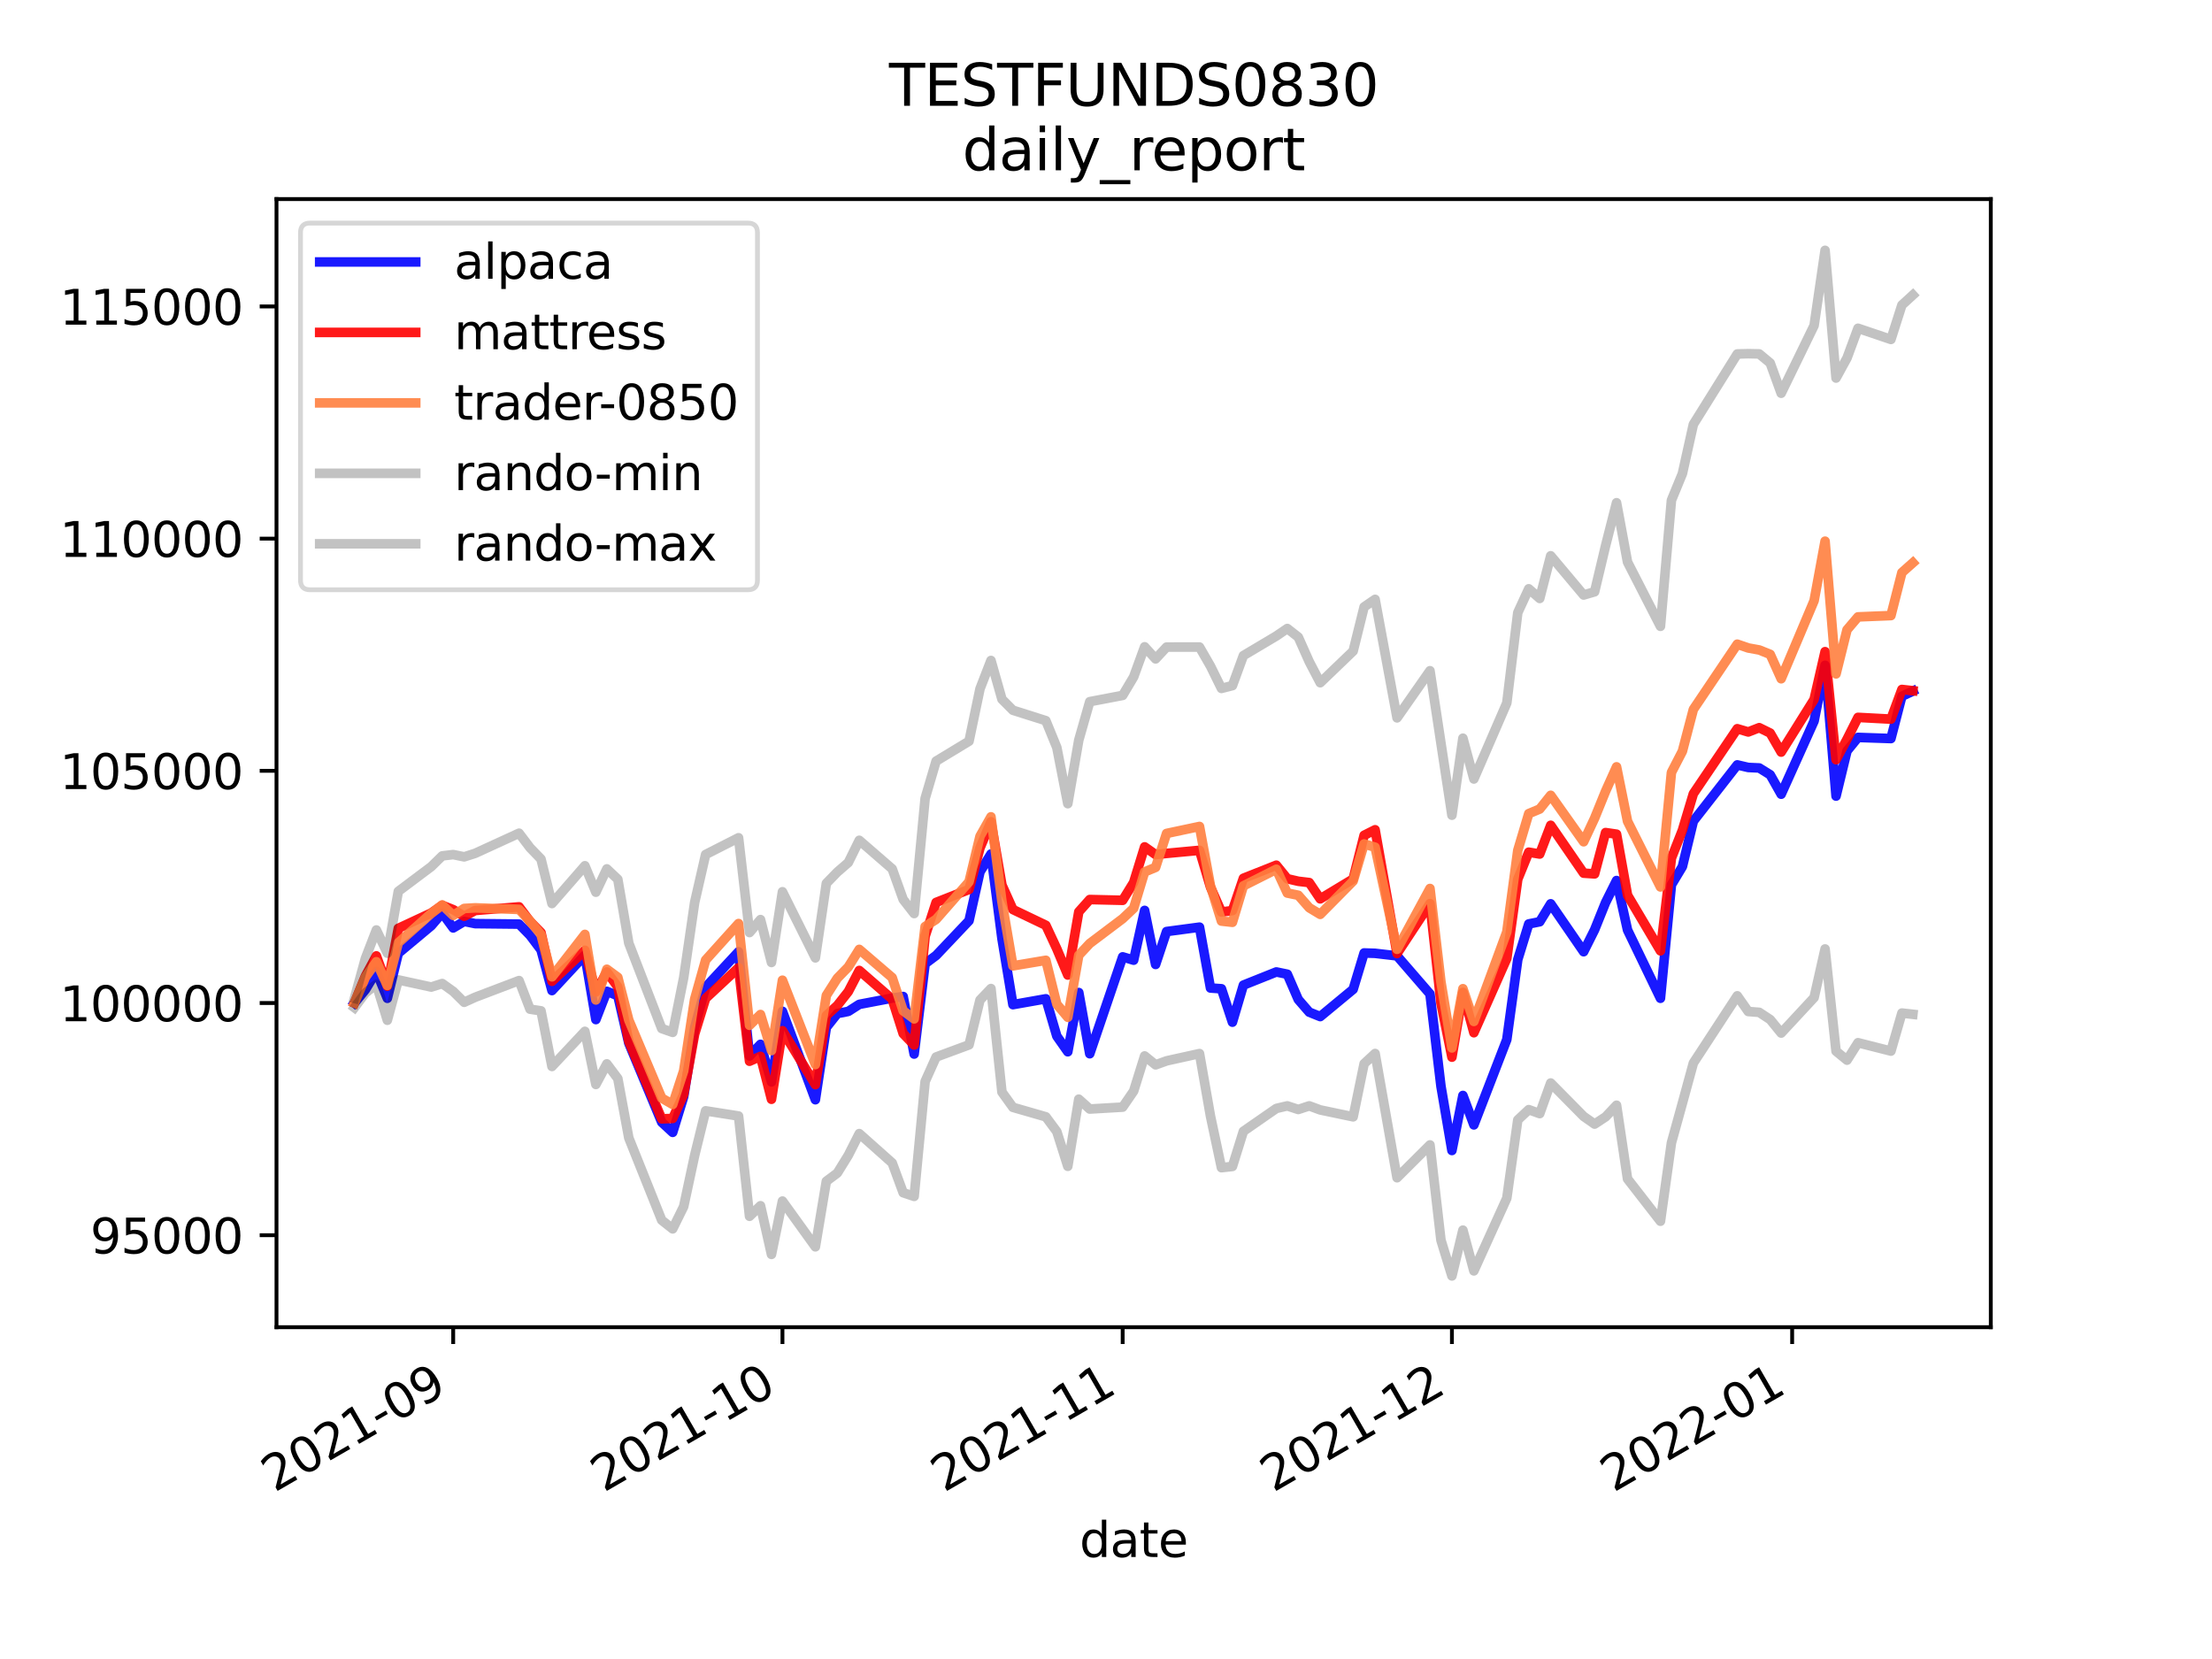 <?xml version="1.0" encoding="utf-8" standalone="no"?>
<!DOCTYPE svg PUBLIC "-//W3C//DTD SVG 1.1//EN"
  "http://www.w3.org/Graphics/SVG/1.1/DTD/svg11.dtd">
<svg height="345.6pt" version="1.1" viewBox="0 0 460.8 345.6" width="460.8pt" xmlns="http://www.w3.org/2000/svg" xmlns:xlink="http://www.w3.org/1999/xlink">
 <defs>
  <style type="text/css">*{stroke-linecap:butt;stroke-linejoin:round;}</style>
 </defs>
 <g id="figure_1">
  <g id="patch_1">
   <path d="M 0 345.6 
L 460.8 345.6 
L 460.8 0 
L 0 0 
z
" style="fill:#ffffff;"/>
  </g>
  <g id="axes_1">
   <g id="patch_2">
    <path d="M 57.6 276.48 
L 414.72 276.48 
L 414.72 41.472 
L 57.6 41.472 
z
" style="fill:#ffffff;"/>
   </g>
   <g id="matplotlib.axis_1">
    <g id="xtick_1">
     <g id="line2d_1">
      <defs>
       <path d="M 0 0 
L 0 3.5 
" id="m229e303f17" style="stroke:#000000;stroke-width:0.8;"/>
      </defs>
      <g>
       <use style="stroke:#000000;stroke-width:0.8;" x="94.409" xlink:href="#m229e303f17" y="276.48"/>
      </g>
     </g>
     <g id="text_1">
      <!-- 2021-09 -->
      <g transform="translate(57.185 310.952)rotate(-30)scale(0.1 -0.1)">
       <defs>
        <path d="M 1228 531 
L 3431 531 
L 3431 0 
L 469 0 
L 469 531 
Q 828 903 1448 1529 
Q 2069 2156 2228 2338 
Q 2531 2678 2651 2914 
Q 2772 3150 2772 3378 
Q 2772 3750 2511 3984 
Q 2250 4219 1831 4219 
Q 1534 4219 1204 4116 
Q 875 4013 500 3803 
L 500 4441 
Q 881 4594 1212 4672 
Q 1544 4750 1819 4750 
Q 2544 4750 2975 4387 
Q 3406 4025 3406 3419 
Q 3406 3131 3298 2873 
Q 3191 2616 2906 2266 
Q 2828 2175 2409 1742 
Q 1991 1309 1228 531 
z
" id="DejaVuSans-32" transform="scale(0.016)"/>
        <path d="M 2034 4250 
Q 1547 4250 1301 3770 
Q 1056 3291 1056 2328 
Q 1056 1369 1301 889 
Q 1547 409 2034 409 
Q 2525 409 2770 889 
Q 3016 1369 3016 2328 
Q 3016 3291 2770 3770 
Q 2525 4250 2034 4250 
z
M 2034 4750 
Q 2819 4750 3233 4129 
Q 3647 3509 3647 2328 
Q 3647 1150 3233 529 
Q 2819 -91 2034 -91 
Q 1250 -91 836 529 
Q 422 1150 422 2328 
Q 422 3509 836 4129 
Q 1250 4750 2034 4750 
z
" id="DejaVuSans-30" transform="scale(0.016)"/>
        <path d="M 794 531 
L 1825 531 
L 1825 4091 
L 703 3866 
L 703 4441 
L 1819 4666 
L 2450 4666 
L 2450 531 
L 3481 531 
L 3481 0 
L 794 0 
L 794 531 
z
" id="DejaVuSans-31" transform="scale(0.016)"/>
        <path d="M 313 2009 
L 1997 2009 
L 1997 1497 
L 313 1497 
L 313 2009 
z
" id="DejaVuSans-2d" transform="scale(0.016)"/>
        <path d="M 703 97 
L 703 672 
Q 941 559 1184 500 
Q 1428 441 1663 441 
Q 2288 441 2617 861 
Q 2947 1281 2994 2138 
Q 2813 1869 2534 1725 
Q 2256 1581 1919 1581 
Q 1219 1581 811 2004 
Q 403 2428 403 3163 
Q 403 3881 828 4315 
Q 1253 4750 1959 4750 
Q 2769 4750 3195 4129 
Q 3622 3509 3622 2328 
Q 3622 1225 3098 567 
Q 2575 -91 1691 -91 
Q 1453 -91 1209 -44 
Q 966 3 703 97 
z
M 1959 2075 
Q 2384 2075 2632 2365 
Q 2881 2656 2881 3163 
Q 2881 3666 2632 3958 
Q 2384 4250 1959 4250 
Q 1534 4250 1286 3958 
Q 1038 3666 1038 3163 
Q 1038 2656 1286 2365 
Q 1534 2075 1959 2075 
z
" id="DejaVuSans-39" transform="scale(0.016)"/>
       </defs>
       <use xlink:href="#DejaVuSans-32"/>
       <use x="63.623" xlink:href="#DejaVuSans-30"/>
       <use x="127.246" xlink:href="#DejaVuSans-32"/>
       <use x="190.869" xlink:href="#DejaVuSans-31"/>
       <use x="254.492" xlink:href="#DejaVuSans-2d"/>
       <use x="290.576" xlink:href="#DejaVuSans-30"/>
       <use x="354.199" xlink:href="#DejaVuSans-39"/>
      </g>
     </g>
    </g>
    <g id="xtick_2">
     <g id="line2d_2">
      <g>
       <use style="stroke:#000000;stroke-width:0.8;" x="162.998" xlink:href="#m229e303f17" y="276.48"/>
      </g>
     </g>
     <g id="text_2">
      <!-- 2021-10 -->
      <g transform="translate(125.774 310.952)rotate(-30)scale(0.1 -0.1)">
       <use xlink:href="#DejaVuSans-32"/>
       <use x="63.623" xlink:href="#DejaVuSans-30"/>
       <use x="127.246" xlink:href="#DejaVuSans-32"/>
       <use x="190.869" xlink:href="#DejaVuSans-31"/>
       <use x="254.492" xlink:href="#DejaVuSans-2d"/>
       <use x="290.576" xlink:href="#DejaVuSans-31"/>
       <use x="354.199" xlink:href="#DejaVuSans-30"/>
      </g>
     </g>
    </g>
    <g id="xtick_3">
     <g id="line2d_3">
      <g>
       <use style="stroke:#000000;stroke-width:0.8;" x="233.874" xlink:href="#m229e303f17" y="276.48"/>
      </g>
     </g>
     <g id="text_3">
      <!-- 2021-11 -->
      <g transform="translate(196.649 310.952)rotate(-30)scale(0.1 -0.1)">
       <use xlink:href="#DejaVuSans-32"/>
       <use x="63.623" xlink:href="#DejaVuSans-30"/>
       <use x="127.246" xlink:href="#DejaVuSans-32"/>
       <use x="190.869" xlink:href="#DejaVuSans-31"/>
       <use x="254.492" xlink:href="#DejaVuSans-2d"/>
       <use x="290.576" xlink:href="#DejaVuSans-31"/>
       <use x="354.199" xlink:href="#DejaVuSans-31"/>
      </g>
     </g>
    </g>
    <g id="xtick_4">
     <g id="line2d_4">
      <g>
       <use style="stroke:#000000;stroke-width:0.8;" x="302.463" xlink:href="#m229e303f17" y="276.48"/>
      </g>
     </g>
     <g id="text_4">
      <!-- 2021-12 -->
      <g transform="translate(265.238 310.952)rotate(-30)scale(0.1 -0.1)">
       <use xlink:href="#DejaVuSans-32"/>
       <use x="63.623" xlink:href="#DejaVuSans-30"/>
       <use x="127.246" xlink:href="#DejaVuSans-32"/>
       <use x="190.869" xlink:href="#DejaVuSans-31"/>
       <use x="254.492" xlink:href="#DejaVuSans-2d"/>
       <use x="290.576" xlink:href="#DejaVuSans-31"/>
       <use x="354.199" xlink:href="#DejaVuSans-32"/>
      </g>
     </g>
    </g>
    <g id="xtick_5">
     <g id="line2d_5">
      <g>
       <use style="stroke:#000000;stroke-width:0.8;" x="373.338" xlink:href="#m229e303f17" y="276.48"/>
      </g>
     </g>
     <g id="text_5">
      <!-- 2022-01 -->
      <g transform="translate(336.113 310.952)rotate(-30)scale(0.1 -0.1)">
       <use xlink:href="#DejaVuSans-32"/>
       <use x="63.623" xlink:href="#DejaVuSans-30"/>
       <use x="127.246" xlink:href="#DejaVuSans-32"/>
       <use x="190.869" xlink:href="#DejaVuSans-32"/>
       <use x="254.492" xlink:href="#DejaVuSans-2d"/>
       <use x="290.576" xlink:href="#DejaVuSans-30"/>
       <use x="354.199" xlink:href="#DejaVuSans-31"/>
      </g>
     </g>
    </g>
    <g id="text_6">
     <!-- date -->
     <g transform="translate(224.885 324.351)scale(0.1 -0.1)">
      <defs>
       <path d="M 2906 2969 
L 2906 4863 
L 3481 4863 
L 3481 0 
L 2906 0 
L 2906 525 
Q 2725 213 2448 61 
Q 2172 -91 1784 -91 
Q 1150 -91 751 415 
Q 353 922 353 1747 
Q 353 2572 751 3078 
Q 1150 3584 1784 3584 
Q 2172 3584 2448 3432 
Q 2725 3281 2906 2969 
z
M 947 1747 
Q 947 1113 1208 752 
Q 1469 391 1925 391 
Q 2381 391 2643 752 
Q 2906 1113 2906 1747 
Q 2906 2381 2643 2742 
Q 2381 3103 1925 3103 
Q 1469 3103 1208 2742 
Q 947 2381 947 1747 
z
" id="DejaVuSans-64" transform="scale(0.016)"/>
       <path d="M 2194 1759 
Q 1497 1759 1228 1600 
Q 959 1441 959 1056 
Q 959 750 1161 570 
Q 1363 391 1709 391 
Q 2188 391 2477 730 
Q 2766 1069 2766 1631 
L 2766 1759 
L 2194 1759 
z
M 3341 1997 
L 3341 0 
L 2766 0 
L 2766 531 
Q 2569 213 2275 61 
Q 1981 -91 1556 -91 
Q 1019 -91 701 211 
Q 384 513 384 1019 
Q 384 1609 779 1909 
Q 1175 2209 1959 2209 
L 2766 2209 
L 2766 2266 
Q 2766 2663 2505 2880 
Q 2244 3097 1772 3097 
Q 1472 3097 1187 3025 
Q 903 2953 641 2809 
L 641 3341 
Q 956 3463 1253 3523 
Q 1550 3584 1831 3584 
Q 2591 3584 2966 3190 
Q 3341 2797 3341 1997 
z
" id="DejaVuSans-61" transform="scale(0.016)"/>
       <path d="M 1172 4494 
L 1172 3500 
L 2356 3500 
L 2356 3053 
L 1172 3053 
L 1172 1153 
Q 1172 725 1289 603 
Q 1406 481 1766 481 
L 2356 481 
L 2356 0 
L 1766 0 
Q 1100 0 847 248 
Q 594 497 594 1153 
L 594 3053 
L 172 3053 
L 172 3500 
L 594 3500 
L 594 4494 
L 1172 4494 
z
" id="DejaVuSans-74" transform="scale(0.016)"/>
       <path d="M 3597 1894 
L 3597 1613 
L 953 1613 
Q 991 1019 1311 708 
Q 1631 397 2203 397 
Q 2534 397 2845 478 
Q 3156 559 3463 722 
L 3463 178 
Q 3153 47 2828 -22 
Q 2503 -91 2169 -91 
Q 1331 -91 842 396 
Q 353 884 353 1716 
Q 353 2575 817 3079 
Q 1281 3584 2069 3584 
Q 2775 3584 3186 3129 
Q 3597 2675 3597 1894 
z
M 3022 2063 
Q 3016 2534 2758 2815 
Q 2500 3097 2075 3097 
Q 1594 3097 1305 2825 
Q 1016 2553 972 2059 
L 3022 2063 
z
" id="DejaVuSans-65" transform="scale(0.016)"/>
      </defs>
      <use xlink:href="#DejaVuSans-64"/>
      <use x="63.477" xlink:href="#DejaVuSans-61"/>
      <use x="124.756" xlink:href="#DejaVuSans-74"/>
      <use x="163.965" xlink:href="#DejaVuSans-65"/>
     </g>
    </g>
   </g>
   <g id="matplotlib.axis_2">
    <g id="ytick_1">
     <g id="line2d_6">
      <defs>
       <path d="M 0 0 
L -3.5 0 
" id="m38d3edeb27" style="stroke:#000000;stroke-width:0.8;"/>
      </defs>
      <g>
       <use style="stroke:#000000;stroke-width:0.8;" x="57.6" xlink:href="#m38d3edeb27" y="257.314"/>
      </g>
     </g>
     <g id="text_7">
      <!-- 95000 -->
      <g transform="translate(18.788 261.114)scale(0.1 -0.1)">
       <defs>
        <path d="M 691 4666 
L 3169 4666 
L 3169 4134 
L 1269 4134 
L 1269 2991 
Q 1406 3038 1543 3061 
Q 1681 3084 1819 3084 
Q 2600 3084 3056 2656 
Q 3513 2228 3513 1497 
Q 3513 744 3044 326 
Q 2575 -91 1722 -91 
Q 1428 -91 1123 -41 
Q 819 9 494 109 
L 494 744 
Q 775 591 1075 516 
Q 1375 441 1709 441 
Q 2250 441 2565 725 
Q 2881 1009 2881 1497 
Q 2881 1984 2565 2268 
Q 2250 2553 1709 2553 
Q 1456 2553 1204 2497 
Q 953 2441 691 2322 
L 691 4666 
z
" id="DejaVuSans-35" transform="scale(0.016)"/>
       </defs>
       <use xlink:href="#DejaVuSans-39"/>
       <use x="63.623" xlink:href="#DejaVuSans-35"/>
       <use x="127.246" xlink:href="#DejaVuSans-30"/>
       <use x="190.869" xlink:href="#DejaVuSans-30"/>
       <use x="254.492" xlink:href="#DejaVuSans-30"/>
      </g>
     </g>
    </g>
    <g id="ytick_2">
     <g id="line2d_7">
      <g>
       <use style="stroke:#000000;stroke-width:0.8;" x="57.6" xlink:href="#m38d3edeb27" y="208.945"/>
      </g>
     </g>
     <g id="text_8">
      <!-- 100000 -->
      <g transform="translate(12.425 212.744)scale(0.1 -0.1)">
       <use xlink:href="#DejaVuSans-31"/>
       <use x="63.623" xlink:href="#DejaVuSans-30"/>
       <use x="127.246" xlink:href="#DejaVuSans-30"/>
       <use x="190.869" xlink:href="#DejaVuSans-30"/>
       <use x="254.492" xlink:href="#DejaVuSans-30"/>
       <use x="318.115" xlink:href="#DejaVuSans-30"/>
      </g>
     </g>
    </g>
    <g id="ytick_3">
     <g id="line2d_8">
      <g>
       <use style="stroke:#000000;stroke-width:0.8;" x="57.6" xlink:href="#m38d3edeb27" y="160.575"/>
      </g>
     </g>
     <g id="text_9">
      <!-- 105000 -->
      <g transform="translate(12.425 164.375)scale(0.1 -0.1)">
       <use xlink:href="#DejaVuSans-31"/>
       <use x="63.623" xlink:href="#DejaVuSans-30"/>
       <use x="127.246" xlink:href="#DejaVuSans-35"/>
       <use x="190.869" xlink:href="#DejaVuSans-30"/>
       <use x="254.492" xlink:href="#DejaVuSans-30"/>
       <use x="318.115" xlink:href="#DejaVuSans-30"/>
      </g>
     </g>
    </g>
    <g id="ytick_4">
     <g id="line2d_9">
      <g>
       <use style="stroke:#000000;stroke-width:0.8;" x="57.6" xlink:href="#m38d3edeb27" y="112.206"/>
      </g>
     </g>
     <g id="text_10">
      <!-- 110000 -->
      <g transform="translate(12.425 116.005)scale(0.1 -0.1)">
       <use xlink:href="#DejaVuSans-31"/>
       <use x="63.623" xlink:href="#DejaVuSans-31"/>
       <use x="127.246" xlink:href="#DejaVuSans-30"/>
       <use x="190.869" xlink:href="#DejaVuSans-30"/>
       <use x="254.492" xlink:href="#DejaVuSans-30"/>
       <use x="318.115" xlink:href="#DejaVuSans-30"/>
      </g>
     </g>
    </g>
    <g id="ytick_5">
     <g id="line2d_10">
      <g>
       <use style="stroke:#000000;stroke-width:0.8;" x="57.6" xlink:href="#m38d3edeb27" y="63.836"/>
      </g>
     </g>
     <g id="text_11">
      <!-- 115000 -->
      <g transform="translate(12.425 67.636)scale(0.1 -0.1)">
       <use xlink:href="#DejaVuSans-31"/>
       <use x="63.623" xlink:href="#DejaVuSans-31"/>
       <use x="127.246" xlink:href="#DejaVuSans-35"/>
       <use x="190.869" xlink:href="#DejaVuSans-30"/>
       <use x="254.492" xlink:href="#DejaVuSans-30"/>
       <use x="318.115" xlink:href="#DejaVuSans-30"/>
      </g>
     </g>
    </g>
   </g>
   <g id="line2d_11">
    <path clip-path="url(#p6656da4fda)" d="M 73.833 208.945 
L 76.119 206.156 
L 78.405 202.375 
L 80.692 207.959 
L 82.978 198.579 
L 89.837 192.846 
L 92.123 190.189 
L 94.409 193.304 
L 96.696 191.943 
L 98.982 192.408 
L 108.127 192.506 
L 110.414 194.843 
L 112.7 197.868 
L 114.986 206.354 
L 121.845 198.966 
L 124.131 212.395 
L 126.418 206.508 
L 128.704 207.431 
L 130.99 217.304 
L 137.849 233.775 
L 140.135 235.889 
L 142.422 228.461 
L 144.708 214.072 
L 146.994 205.642 
L 153.853 198.265 
L 156.14 219.976 
L 158.426 217.556 
L 160.712 225.381 
L 162.998 210.675 
L 169.857 229.091 
L 172.144 214.024 
L 174.43 211.141 
L 176.716 210.693 
L 179.003 209.228 
L 185.861 207.922 
L 188.148 207.591 
L 190.434 219.578 
L 192.72 200.755 
L 195.007 199.041 
L 201.866 191.801 
L 204.152 181.622 
L 206.438 177.903 
L 208.724 195.523 
L 211.011 209.283 
L 217.87 208.07 
L 220.156 215.845 
L 222.442 219.1 
L 224.729 206.76 
L 227.015 219.513 
L 233.874 199.332 
L 236.16 200.021 
L 238.446 189.655 
L 240.733 200.913 
L 243.019 194.059 
L 249.878 193.144 
L 252.164 205.821 
L 254.45 205.978 
L 256.737 212.938 
L 259.023 205.218 
L 265.882 202.476 
L 268.168 202.948 
L 270.454 208.216 
L 272.741 210.853 
L 275.027 211.77 
L 281.886 206.094 
L 284.172 198.52 
L 286.459 198.595 
L 291.031 199.129 
L 297.89 207.05 
L 300.176 226.268 
L 302.463 239.669 
L 304.749 228.209 
L 307.035 234.335 
L 313.894 216.562 
L 316.18 199.899 
L 318.467 192.475 
L 320.753 192.018 
L 323.039 188.279 
L 329.898 198.26 
L 332.185 193.689 
L 334.471 188.01 
L 336.757 183.431 
L 339.043 193.737 
L 345.902 207.959 
L 348.189 184.32 
L 350.475 180.52 
L 352.761 171.05 
L 361.906 159.342 
L 364.193 159.877 
L 366.479 159.98 
L 368.765 161.4 
L 371.052 165.45 
L 377.911 150.199 
L 380.197 138.595 
L 382.483 165.838 
L 384.769 156.424 
L 387.056 153.618 
L 393.915 153.853 
L 396.201 145.045 
L 398.487 143.97 
" style="fill:none;stroke:#0000ff;stroke-linecap:square;stroke-opacity:0.9;stroke-width:2;"/>
   </g>
   <g id="line2d_12">
    <path clip-path="url(#p6656da4fda)" d="M 73.833 208.945 
L 76.119 203.361 
L 78.405 199.132 
L 80.692 205.444 
L 82.978 193.394 
L 89.837 190.196 
L 92.123 188.595 
L 94.409 189.497 
L 96.696 190.873 
L 98.982 189.677 
L 108.127 188.911 
L 110.414 191.946 
L 112.7 194.278 
L 114.986 204.423 
L 121.845 197.966 
L 124.131 206.652 
L 126.418 202.471 
L 128.704 205.593 
L 130.99 216.939 
L 137.849 233.078 
L 140.135 232.989 
L 142.422 227.973 
L 144.708 215.416 
L 146.994 207.989 
L 153.853 201.594 
L 156.14 221.076 
L 158.426 220.066 
L 160.712 229 
L 162.998 214.718 
L 169.857 225.946 
L 172.144 211.555 
L 174.43 209.465 
L 176.716 206.565 
L 179.003 202.165 
L 185.861 208.142 
L 188.148 215.319 
L 190.434 217.696 
L 192.72 195.035 
L 195.007 187.992 
L 201.866 185.294 
L 204.152 176.646 
L 206.438 171.182 
L 208.724 184.377 
L 211.011 189.468 
L 217.87 192.753 
L 220.156 197.663 
L 222.442 203.114 
L 224.729 189.948 
L 227.015 187.39 
L 233.874 187.55 
L 236.16 183.835 
L 238.446 176.419 
L 240.733 178.023 
L 243.019 177.778 
L 249.878 177.135 
L 252.164 184.797 
L 254.45 189.987 
L 256.737 189.689 
L 259.023 182.959 
L 265.882 180.239 
L 268.168 183.055 
L 270.454 183.584 
L 272.741 183.856 
L 275.027 187.249 
L 281.886 183.11 
L 284.172 174.009 
L 286.459 172.857 
L 291.031 198.637 
L 297.89 188.236 
L 300.176 208.944 
L 302.463 220.226 
L 304.749 206.738 
L 307.035 215.134 
L 313.894 199.67 
L 316.18 183.152 
L 318.467 177.526 
L 320.753 177.911 
L 323.039 171.925 
L 329.898 181.895 
L 332.185 182.046 
L 334.471 173.44 
L 336.757 173.776 
L 339.043 186.486 
L 345.902 198.079 
L 348.189 178.759 
L 350.475 172.957 
L 352.761 165.338 
L 361.906 151.806 
L 364.193 152.481 
L 366.479 151.589 
L 368.765 152.715 
L 371.052 156.675 
L 377.911 145.703 
L 380.197 135.753 
L 382.483 158.258 
L 384.769 153.987 
L 387.056 149.445 
L 393.915 149.809 
L 396.201 143.628 
L 398.487 143.89 
" style="fill:none;stroke:#ff0000;stroke-linecap:square;stroke-opacity:0.9;stroke-width:2;"/>
   </g>
   <g id="line2d_13">
    <path clip-path="url(#p6656da4fda)" d="M 73.833 208.945 
L 76.119 203.58 
L 78.405 200.351 
L 80.692 205.289 
L 82.978 196.392 
L 89.837 190.282 
L 92.123 188.509 
L 94.409 190.697 
L 96.696 189.249 
L 98.982 189.122 
L 108.127 189.452 
L 110.414 191.871 
L 112.7 194.703 
L 114.986 203.49 
L 121.845 194.653 
L 124.131 208.303 
L 126.418 201.914 
L 128.704 203.593 
L 130.99 212.504 
L 137.849 228.751 
L 140.135 230.073 
L 142.422 223.092 
L 144.708 208.142 
L 146.994 200.004 
L 153.853 192.393 
L 156.14 213.588 
L 158.426 211.342 
L 160.712 218.848 
L 162.998 204.198 
L 169.857 221.768 
L 172.144 207.367 
L 174.43 203.781 
L 176.716 201.436 
L 179.003 197.774 
L 185.861 203.657 
L 188.148 210.57 
L 190.434 212.255 
L 192.72 193.014 
L 195.007 191.521 
L 201.866 183.699 
L 204.152 174.215 
L 206.438 170.162 
L 208.724 187.845 
L 211.011 201.204 
L 217.87 200.05 
L 220.156 209.203 
L 222.442 211.914 
L 224.729 198.987 
L 227.015 196.543 
L 233.874 191.372 
L 236.16 189.206 
L 238.446 181.636 
L 240.733 180.69 
L 243.019 173.623 
L 249.878 172.168 
L 252.164 184.561 
L 254.45 191.879 
L 256.737 192.13 
L 259.023 184.542 
L 265.882 181.087 
L 268.168 186.034 
L 270.454 186.498 
L 272.741 189.1 
L 275.027 190.478 
L 281.886 183.545 
L 284.172 175.809 
L 286.459 176.493 
L 291.031 197.756 
L 297.89 185.089 
L 300.176 204.563 
L 302.463 218.302 
L 304.749 205.966 
L 307.035 212.781 
L 313.894 194.147 
L 316.18 177.162 
L 318.467 169.493 
L 320.753 168.535 
L 323.039 165.678 
L 329.898 175.353 
L 332.185 170.454 
L 334.471 164.828 
L 336.757 159.747 
L 339.043 171.081 
L 345.902 184.764 
L 348.189 160.915 
L 350.475 156.493 
L 352.761 147.777 
L 361.906 134.195 
L 364.193 134.985 
L 366.479 135.401 
L 368.765 136.315 
L 371.052 141.394 
L 377.911 125.139 
L 380.197 112.739 
L 382.483 140.382 
L 384.769 131.199 
L 387.056 128.51 
L 393.915 128.234 
L 396.201 119.274 
L 398.487 117.239 
" style="fill:none;stroke:#ff8040;stroke-linecap:square;stroke-opacity:0.9;stroke-width:2;"/>
   </g>
   <g id="line2d_14">
    <path clip-path="url(#p6656da4fda)" d="M 73.833 209.912 
L 76.119 206.85 
L 78.405 205.06 
L 80.692 212.537 
L 82.978 204.127 
L 89.837 205.621 
L 92.123 204.889 
L 94.409 206.523 
L 96.696 208.792 
L 98.982 207.749 
L 108.127 204.271 
L 110.414 210.226 
L 112.7 210.577 
L 114.986 222.162 
L 121.845 214.847 
L 124.131 225.911 
L 126.418 221.625 
L 128.704 224.68 
L 130.99 237.05 
L 137.849 254.188 
L 140.135 255.993 
L 142.422 251.345 
L 144.708 240.69 
L 146.994 231.406 
L 153.853 232.486 
L 156.14 253.372 
L 158.426 251.178 
L 160.712 261.311 
L 162.998 250.204 
L 169.857 259.733 
L 172.144 246.076 
L 174.43 244.369 
L 176.716 240.663 
L 179.003 236.152 
L 185.861 242.256 
L 188.148 248.462 
L 190.434 249.228 
L 192.72 225.293 
L 195.007 220.196 
L 201.866 217.658 
L 204.152 208.321 
L 206.438 205.936 
L 208.724 227.501 
L 211.011 230.678 
L 217.87 232.655 
L 220.156 235.734 
L 222.442 242.963 
L 224.729 228.978 
L 227.015 231.031 
L 233.874 230.632 
L 236.16 227.293 
L 238.446 219.972 
L 240.733 221.827 
L 243.019 220.998 
L 249.878 219.479 
L 252.164 232.513 
L 254.45 243.245 
L 256.737 242.992 
L 259.023 235.667 
L 265.882 230.911 
L 268.168 230.377 
L 270.454 231.123 
L 272.741 230.372 
L 275.027 231.218 
L 281.886 232.655 
L 284.172 221.586 
L 286.459 219.466 
L 291.031 245.344 
L 297.89 238.508 
L 300.176 258.342 
L 302.463 265.798 
L 304.749 256.262 
L 307.035 264.745 
L 313.894 249.606 
L 316.18 233.302 
L 318.467 231.16 
L 320.753 231.983 
L 323.039 225.614 
L 329.898 232.563 
L 332.185 234.166 
L 334.471 232.666 
L 336.757 230.243 
L 339.043 245.582 
L 345.902 254.402 
L 348.189 238.077 
L 350.475 229.805 
L 352.761 221.447 
L 361.906 207.448 
L 364.193 210.715 
L 366.479 210.889 
L 368.765 212.393 
L 371.052 215.205 
L 377.911 207.814 
L 380.197 197.685 
L 382.483 218.972 
L 384.769 220.846 
L 387.056 217.218 
L 393.915 218.959 
L 396.201 211.04 
L 398.487 211.298 
" style="fill:none;stroke:#0d0d0d;stroke-linecap:square;stroke-opacity:0.25;stroke-width:2;"/>
   </g>
   <g id="line2d_15">
    <path clip-path="url(#p6656da4fda)" d="M 73.833 207.977 
L 76.119 199.657 
L 78.405 193.732 
L 80.692 198.572 
L 82.978 185.683 
L 89.837 180.535 
L 92.123 178.299 
L 94.409 178.025 
L 96.696 178.499 
L 98.982 177.765 
L 108.127 173.573 
L 110.414 176.592 
L 112.7 178.959 
L 114.986 188.222 
L 121.845 180.354 
L 124.131 185.86 
L 126.418 181.009 
L 128.704 183.174 
L 130.99 196.48 
L 137.849 214.26 
L 140.135 215.062 
L 142.422 203.687 
L 144.708 187.995 
L 146.994 178.012 
L 153.853 174.521 
L 156.14 194.267 
L 158.426 191.568 
L 160.712 200.499 
L 162.998 185.771 
L 169.857 199.544 
L 172.144 184.023 
L 174.43 181.668 
L 176.716 179.688 
L 179.003 175.052 
L 185.861 181.001 
L 188.148 187.371 
L 190.434 190.31 
L 192.72 166.325 
L 195.007 158.557 
L 201.866 154.404 
L 204.152 143.492 
L 206.438 137.59 
L 208.724 145.658 
L 211.011 147.956 
L 217.87 150.128 
L 220.156 155.722 
L 222.442 167.419 
L 224.729 154.182 
L 227.015 146.171 
L 233.874 144.863 
L 236.16 141.016 
L 238.446 134.742 
L 240.733 137.259 
L 243.019 134.8 
L 249.878 134.791 
L 252.164 138.762 
L 254.45 143.407 
L 256.737 142.825 
L 259.023 136.572 
L 265.882 132.49 
L 268.168 130.932 
L 270.454 132.721 
L 272.741 137.848 
L 275.027 142.223 
L 281.886 135.635 
L 284.172 126.427 
L 286.459 124.86 
L 291.031 149.542 
L 297.89 139.728 
L 300.176 154.814 
L 302.463 169.82 
L 304.749 153.781 
L 307.035 162.275 
L 313.894 146.45 
L 316.18 127.629 
L 318.467 122.659 
L 320.753 124.668 
L 323.039 115.782 
L 329.898 123.95 
L 332.185 123.281 
L 334.471 113.686 
L 336.757 104.729 
L 339.043 117.091 
L 345.902 130.478 
L 348.189 104.218 
L 350.475 98.662 
L 352.761 88.395 
L 361.906 73.74 
L 364.193 73.677 
L 366.479 73.726 
L 368.765 75.627 
L 371.052 81.919 
L 377.911 67.812 
L 380.197 52.154 
L 382.483 78.75 
L 384.769 74.578 
L 387.056 68.388 
L 393.915 70.707 
L 396.201 63.552 
L 398.487 61.461 
" style="fill:none;stroke:#0d0d0d;stroke-linecap:square;stroke-opacity:0.25;stroke-width:2;"/>
   </g>
   <g id="patch_3">
    <path d="M 57.6 276.48 
L 57.6 41.472 
" style="fill:none;stroke:#000000;stroke-linecap:square;stroke-linejoin:miter;stroke-width:0.8;"/>
   </g>
   <g id="patch_4">
    <path d="M 414.72 276.48 
L 414.72 41.472 
" style="fill:none;stroke:#000000;stroke-linecap:square;stroke-linejoin:miter;stroke-width:0.8;"/>
   </g>
   <g id="patch_5">
    <path d="M 57.6 276.48 
L 414.72 276.48 
" style="fill:none;stroke:#000000;stroke-linecap:square;stroke-linejoin:miter;stroke-width:0.8;"/>
   </g>
   <g id="patch_6">
    <path d="M 57.6 41.472 
L 414.72 41.472 
" style="fill:none;stroke:#000000;stroke-linecap:square;stroke-linejoin:miter;stroke-width:0.8;"/>
   </g>
   <g id="text_12">
    <!-- TESTFUNDS0830 -->
    <g transform="translate(185.2 22.035)scale(0.12 -0.12)">
     <defs>
      <path d="M -19 4666 
L 3928 4666 
L 3928 4134 
L 2272 4134 
L 2272 0 
L 1638 0 
L 1638 4134 
L -19 4134 
L -19 4666 
z
" id="DejaVuSans-54" transform="scale(0.016)"/>
      <path d="M 628 4666 
L 3578 4666 
L 3578 4134 
L 1259 4134 
L 1259 2753 
L 3481 2753 
L 3481 2222 
L 1259 2222 
L 1259 531 
L 3634 531 
L 3634 0 
L 628 0 
L 628 4666 
z
" id="DejaVuSans-45" transform="scale(0.016)"/>
      <path d="M 3425 4513 
L 3425 3897 
Q 3066 4069 2747 4153 
Q 2428 4238 2131 4238 
Q 1616 4238 1336 4038 
Q 1056 3838 1056 3469 
Q 1056 3159 1242 3001 
Q 1428 2844 1947 2747 
L 2328 2669 
Q 3034 2534 3370 2195 
Q 3706 1856 3706 1288 
Q 3706 609 3251 259 
Q 2797 -91 1919 -91 
Q 1588 -91 1214 -16 
Q 841 59 441 206 
L 441 856 
Q 825 641 1194 531 
Q 1563 422 1919 422 
Q 2459 422 2753 634 
Q 3047 847 3047 1241 
Q 3047 1584 2836 1778 
Q 2625 1972 2144 2069 
L 1759 2144 
Q 1053 2284 737 2584 
Q 422 2884 422 3419 
Q 422 4038 858 4394 
Q 1294 4750 2059 4750 
Q 2388 4750 2728 4690 
Q 3069 4631 3425 4513 
z
" id="DejaVuSans-53" transform="scale(0.016)"/>
      <path d="M 628 4666 
L 3309 4666 
L 3309 4134 
L 1259 4134 
L 1259 2759 
L 3109 2759 
L 3109 2228 
L 1259 2228 
L 1259 0 
L 628 0 
L 628 4666 
z
" id="DejaVuSans-46" transform="scale(0.016)"/>
      <path d="M 556 4666 
L 1191 4666 
L 1191 1831 
Q 1191 1081 1462 751 
Q 1734 422 2344 422 
Q 2950 422 3222 751 
Q 3494 1081 3494 1831 
L 3494 4666 
L 4128 4666 
L 4128 1753 
Q 4128 841 3676 375 
Q 3225 -91 2344 -91 
Q 1459 -91 1007 375 
Q 556 841 556 1753 
L 556 4666 
z
" id="DejaVuSans-55" transform="scale(0.016)"/>
      <path d="M 628 4666 
L 1478 4666 
L 3547 763 
L 3547 4666 
L 4159 4666 
L 4159 0 
L 3309 0 
L 1241 3903 
L 1241 0 
L 628 0 
L 628 4666 
z
" id="DejaVuSans-4e" transform="scale(0.016)"/>
      <path d="M 1259 4147 
L 1259 519 
L 2022 519 
Q 2988 519 3436 956 
Q 3884 1394 3884 2338 
Q 3884 3275 3436 3711 
Q 2988 4147 2022 4147 
L 1259 4147 
z
M 628 4666 
L 1925 4666 
Q 3281 4666 3915 4102 
Q 4550 3538 4550 2338 
Q 4550 1131 3912 565 
Q 3275 0 1925 0 
L 628 0 
L 628 4666 
z
" id="DejaVuSans-44" transform="scale(0.016)"/>
      <path d="M 2034 2216 
Q 1584 2216 1326 1975 
Q 1069 1734 1069 1313 
Q 1069 891 1326 650 
Q 1584 409 2034 409 
Q 2484 409 2743 651 
Q 3003 894 3003 1313 
Q 3003 1734 2745 1975 
Q 2488 2216 2034 2216 
z
M 1403 2484 
Q 997 2584 770 2862 
Q 544 3141 544 3541 
Q 544 4100 942 4425 
Q 1341 4750 2034 4750 
Q 2731 4750 3128 4425 
Q 3525 4100 3525 3541 
Q 3525 3141 3298 2862 
Q 3072 2584 2669 2484 
Q 3125 2378 3379 2068 
Q 3634 1759 3634 1313 
Q 3634 634 3220 271 
Q 2806 -91 2034 -91 
Q 1263 -91 848 271 
Q 434 634 434 1313 
Q 434 1759 690 2068 
Q 947 2378 1403 2484 
z
M 1172 3481 
Q 1172 3119 1398 2916 
Q 1625 2713 2034 2713 
Q 2441 2713 2670 2916 
Q 2900 3119 2900 3481 
Q 2900 3844 2670 4047 
Q 2441 4250 2034 4250 
Q 1625 4250 1398 4047 
Q 1172 3844 1172 3481 
z
" id="DejaVuSans-38" transform="scale(0.016)"/>
      <path d="M 2597 2516 
Q 3050 2419 3304 2112 
Q 3559 1806 3559 1356 
Q 3559 666 3084 287 
Q 2609 -91 1734 -91 
Q 1441 -91 1130 -33 
Q 819 25 488 141 
L 488 750 
Q 750 597 1062 519 
Q 1375 441 1716 441 
Q 2309 441 2620 675 
Q 2931 909 2931 1356 
Q 2931 1769 2642 2001 
Q 2353 2234 1838 2234 
L 1294 2234 
L 1294 2753 
L 1863 2753 
Q 2328 2753 2575 2939 
Q 2822 3125 2822 3475 
Q 2822 3834 2567 4026 
Q 2313 4219 1838 4219 
Q 1578 4219 1281 4162 
Q 984 4106 628 3988 
L 628 4550 
Q 988 4650 1302 4700 
Q 1616 4750 1894 4750 
Q 2613 4750 3031 4423 
Q 3450 4097 3450 3541 
Q 3450 3153 3228 2886 
Q 3006 2619 2597 2516 
z
" id="DejaVuSans-33" transform="scale(0.016)"/>
     </defs>
     <use xlink:href="#DejaVuSans-54"/>
     <use x="61.084" xlink:href="#DejaVuSans-45"/>
     <use x="124.268" xlink:href="#DejaVuSans-53"/>
     <use x="187.744" xlink:href="#DejaVuSans-54"/>
     <use x="248.828" xlink:href="#DejaVuSans-46"/>
     <use x="306.348" xlink:href="#DejaVuSans-55"/>
     <use x="379.541" xlink:href="#DejaVuSans-4e"/>
     <use x="454.346" xlink:href="#DejaVuSans-44"/>
     <use x="531.348" xlink:href="#DejaVuSans-53"/>
     <use x="594.824" xlink:href="#DejaVuSans-30"/>
     <use x="658.447" xlink:href="#DejaVuSans-38"/>
     <use x="722.07" xlink:href="#DejaVuSans-33"/>
     <use x="785.693" xlink:href="#DejaVuSans-30"/>
    </g>
    <!-- daily_report -->
    <g transform="translate(200.467 35.472)scale(0.12 -0.12)">
     <defs>
      <path d="M 603 3500 
L 1178 3500 
L 1178 0 
L 603 0 
L 603 3500 
z
M 603 4863 
L 1178 4863 
L 1178 4134 
L 603 4134 
L 603 4863 
z
" id="DejaVuSans-69" transform="scale(0.016)"/>
      <path d="M 603 4863 
L 1178 4863 
L 1178 0 
L 603 0 
L 603 4863 
z
" id="DejaVuSans-6c" transform="scale(0.016)"/>
      <path d="M 2059 -325 
Q 1816 -950 1584 -1140 
Q 1353 -1331 966 -1331 
L 506 -1331 
L 506 -850 
L 844 -850 
Q 1081 -850 1212 -737 
Q 1344 -625 1503 -206 
L 1606 56 
L 191 3500 
L 800 3500 
L 1894 763 
L 2988 3500 
L 3597 3500 
L 2059 -325 
z
" id="DejaVuSans-79" transform="scale(0.016)"/>
      <path d="M 3263 -1063 
L 3263 -1509 
L -63 -1509 
L -63 -1063 
L 3263 -1063 
z
" id="DejaVuSans-5f" transform="scale(0.016)"/>
      <path d="M 2631 2963 
Q 2534 3019 2420 3045 
Q 2306 3072 2169 3072 
Q 1681 3072 1420 2755 
Q 1159 2438 1159 1844 
L 1159 0 
L 581 0 
L 581 3500 
L 1159 3500 
L 1159 2956 
Q 1341 3275 1631 3429 
Q 1922 3584 2338 3584 
Q 2397 3584 2469 3576 
Q 2541 3569 2628 3553 
L 2631 2963 
z
" id="DejaVuSans-72" transform="scale(0.016)"/>
      <path d="M 1159 525 
L 1159 -1331 
L 581 -1331 
L 581 3500 
L 1159 3500 
L 1159 2969 
Q 1341 3281 1617 3432 
Q 1894 3584 2278 3584 
Q 2916 3584 3314 3078 
Q 3713 2572 3713 1747 
Q 3713 922 3314 415 
Q 2916 -91 2278 -91 
Q 1894 -91 1617 61 
Q 1341 213 1159 525 
z
M 3116 1747 
Q 3116 2381 2855 2742 
Q 2594 3103 2138 3103 
Q 1681 3103 1420 2742 
Q 1159 2381 1159 1747 
Q 1159 1113 1420 752 
Q 1681 391 2138 391 
Q 2594 391 2855 752 
Q 3116 1113 3116 1747 
z
" id="DejaVuSans-70" transform="scale(0.016)"/>
      <path d="M 1959 3097 
Q 1497 3097 1228 2736 
Q 959 2375 959 1747 
Q 959 1119 1226 758 
Q 1494 397 1959 397 
Q 2419 397 2687 759 
Q 2956 1122 2956 1747 
Q 2956 2369 2687 2733 
Q 2419 3097 1959 3097 
z
M 1959 3584 
Q 2709 3584 3137 3096 
Q 3566 2609 3566 1747 
Q 3566 888 3137 398 
Q 2709 -91 1959 -91 
Q 1206 -91 779 398 
Q 353 888 353 1747 
Q 353 2609 779 3096 
Q 1206 3584 1959 3584 
z
" id="DejaVuSans-6f" transform="scale(0.016)"/>
     </defs>
     <use xlink:href="#DejaVuSans-64"/>
     <use x="63.477" xlink:href="#DejaVuSans-61"/>
     <use x="124.756" xlink:href="#DejaVuSans-69"/>
     <use x="152.539" xlink:href="#DejaVuSans-6c"/>
     <use x="180.322" xlink:href="#DejaVuSans-79"/>
     <use x="239.502" xlink:href="#DejaVuSans-5f"/>
     <use x="289.502" xlink:href="#DejaVuSans-72"/>
     <use x="328.365" xlink:href="#DejaVuSans-65"/>
     <use x="389.889" xlink:href="#DejaVuSans-70"/>
     <use x="453.365" xlink:href="#DejaVuSans-6f"/>
     <use x="514.547" xlink:href="#DejaVuSans-72"/>
     <use x="555.66" xlink:href="#DejaVuSans-74"/>
    </g>
   </g>
   <g id="legend_1">
    <g id="patch_7">
     <path d="M 64.6 122.863 
L 155.792 122.863 
Q 157.792 122.863 157.792 120.863 
L 157.792 48.472 
Q 157.792 46.472 155.792 46.472 
L 64.6 46.472 
Q 62.6 46.472 62.6 48.472 
L 62.6 120.863 
Q 62.6 122.863 64.6 122.863 
z
" style="fill:#ffffff;opacity:0.8;stroke:#cccccc;stroke-linejoin:miter;"/>
    </g>
    <g id="line2d_16">
     <path d="M 66.6 54.57 
L 86.6 54.57 
" style="fill:none;stroke:#0000ff;stroke-linecap:square;stroke-opacity:0.9;stroke-width:2;"/>
    </g>
    <g id="line2d_17"/>
    <g id="text_13">
     <!-- alpaca -->
     <g transform="translate(94.6 58.07)scale(0.1 -0.1)">
      <defs>
       <path d="M 3122 3366 
L 3122 2828 
Q 2878 2963 2633 3030 
Q 2388 3097 2138 3097 
Q 1578 3097 1268 2742 
Q 959 2388 959 1747 
Q 959 1106 1268 751 
Q 1578 397 2138 397 
Q 2388 397 2633 464 
Q 2878 531 3122 666 
L 3122 134 
Q 2881 22 2623 -34 
Q 2366 -91 2075 -91 
Q 1284 -91 818 406 
Q 353 903 353 1747 
Q 353 2603 823 3093 
Q 1294 3584 2113 3584 
Q 2378 3584 2631 3529 
Q 2884 3475 3122 3366 
z
" id="DejaVuSans-63" transform="scale(0.016)"/>
      </defs>
      <use xlink:href="#DejaVuSans-61"/>
      <use x="61.279" xlink:href="#DejaVuSans-6c"/>
      <use x="89.062" xlink:href="#DejaVuSans-70"/>
      <use x="152.539" xlink:href="#DejaVuSans-61"/>
      <use x="213.818" xlink:href="#DejaVuSans-63"/>
      <use x="268.799" xlink:href="#DejaVuSans-61"/>
     </g>
    </g>
    <g id="line2d_18">
     <path d="M 66.6 69.249 
L 86.6 69.249 
" style="fill:none;stroke:#ff0000;stroke-linecap:square;stroke-opacity:0.9;stroke-width:2;"/>
    </g>
    <g id="line2d_19"/>
    <g id="text_14">
     <!-- mattress -->
     <g transform="translate(94.6 72.749)scale(0.1 -0.1)">
      <defs>
       <path d="M 3328 2828 
Q 3544 3216 3844 3400 
Q 4144 3584 4550 3584 
Q 5097 3584 5394 3201 
Q 5691 2819 5691 2113 
L 5691 0 
L 5113 0 
L 5113 2094 
Q 5113 2597 4934 2840 
Q 4756 3084 4391 3084 
Q 3944 3084 3684 2787 
Q 3425 2491 3425 1978 
L 3425 0 
L 2847 0 
L 2847 2094 
Q 2847 2600 2669 2842 
Q 2491 3084 2119 3084 
Q 1678 3084 1418 2786 
Q 1159 2488 1159 1978 
L 1159 0 
L 581 0 
L 581 3500 
L 1159 3500 
L 1159 2956 
Q 1356 3278 1631 3431 
Q 1906 3584 2284 3584 
Q 2666 3584 2933 3390 
Q 3200 3197 3328 2828 
z
" id="DejaVuSans-6d" transform="scale(0.016)"/>
       <path d="M 2834 3397 
L 2834 2853 
Q 2591 2978 2328 3040 
Q 2066 3103 1784 3103 
Q 1356 3103 1142 2972 
Q 928 2841 928 2578 
Q 928 2378 1081 2264 
Q 1234 2150 1697 2047 
L 1894 2003 
Q 2506 1872 2764 1633 
Q 3022 1394 3022 966 
Q 3022 478 2636 193 
Q 2250 -91 1575 -91 
Q 1294 -91 989 -36 
Q 684 19 347 128 
L 347 722 
Q 666 556 975 473 
Q 1284 391 1588 391 
Q 1994 391 2212 530 
Q 2431 669 2431 922 
Q 2431 1156 2273 1281 
Q 2116 1406 1581 1522 
L 1381 1569 
Q 847 1681 609 1914 
Q 372 2147 372 2553 
Q 372 3047 722 3315 
Q 1072 3584 1716 3584 
Q 2034 3584 2315 3537 
Q 2597 3491 2834 3397 
z
" id="DejaVuSans-73" transform="scale(0.016)"/>
      </defs>
      <use xlink:href="#DejaVuSans-6d"/>
      <use x="97.412" xlink:href="#DejaVuSans-61"/>
      <use x="158.691" xlink:href="#DejaVuSans-74"/>
      <use x="197.9" xlink:href="#DejaVuSans-74"/>
      <use x="237.109" xlink:href="#DejaVuSans-72"/>
      <use x="275.973" xlink:href="#DejaVuSans-65"/>
      <use x="337.496" xlink:href="#DejaVuSans-73"/>
      <use x="389.596" xlink:href="#DejaVuSans-73"/>
     </g>
    </g>
    <g id="line2d_20">
     <path d="M 66.6 83.927 
L 86.6 83.927 
" style="fill:none;stroke:#ff8040;stroke-linecap:square;stroke-opacity:0.9;stroke-width:2;"/>
    </g>
    <g id="line2d_21"/>
    <g id="text_15">
     <!-- trader-0850 -->
     <g transform="translate(94.6 87.427)scale(0.1 -0.1)">
      <use xlink:href="#DejaVuSans-74"/>
      <use x="39.209" xlink:href="#DejaVuSans-72"/>
      <use x="80.322" xlink:href="#DejaVuSans-61"/>
      <use x="141.602" xlink:href="#DejaVuSans-64"/>
      <use x="205.078" xlink:href="#DejaVuSans-65"/>
      <use x="266.602" xlink:href="#DejaVuSans-72"/>
      <use x="301.34" xlink:href="#DejaVuSans-2d"/>
      <use x="337.424" xlink:href="#DejaVuSans-30"/>
      <use x="401.047" xlink:href="#DejaVuSans-38"/>
      <use x="464.67" xlink:href="#DejaVuSans-35"/>
      <use x="528.293" xlink:href="#DejaVuSans-30"/>
     </g>
    </g>
    <g id="line2d_22">
     <path d="M 66.6 98.605 
L 86.6 98.605 
" style="fill:none;stroke:#0d0d0d;stroke-linecap:square;stroke-opacity:0.25;stroke-width:2;"/>
    </g>
    <g id="line2d_23"/>
    <g id="text_16">
     <!-- rando-min -->
     <g transform="translate(94.6 102.105)scale(0.1 -0.1)">
      <defs>
       <path d="M 3513 2113 
L 3513 0 
L 2938 0 
L 2938 2094 
Q 2938 2591 2744 2837 
Q 2550 3084 2163 3084 
Q 1697 3084 1428 2787 
Q 1159 2491 1159 1978 
L 1159 0 
L 581 0 
L 581 3500 
L 1159 3500 
L 1159 2956 
Q 1366 3272 1645 3428 
Q 1925 3584 2291 3584 
Q 2894 3584 3203 3211 
Q 3513 2838 3513 2113 
z
" id="DejaVuSans-6e" transform="scale(0.016)"/>
      </defs>
      <use xlink:href="#DejaVuSans-72"/>
      <use x="41.113" xlink:href="#DejaVuSans-61"/>
      <use x="102.393" xlink:href="#DejaVuSans-6e"/>
      <use x="165.771" xlink:href="#DejaVuSans-64"/>
      <use x="229.248" xlink:href="#DejaVuSans-6f"/>
      <use x="292.305" xlink:href="#DejaVuSans-2d"/>
      <use x="328.389" xlink:href="#DejaVuSans-6d"/>
      <use x="425.801" xlink:href="#DejaVuSans-69"/>
      <use x="453.584" xlink:href="#DejaVuSans-6e"/>
     </g>
    </g>
    <g id="line2d_24">
     <path d="M 66.6 113.283 
L 86.6 113.283 
" style="fill:none;stroke:#0d0d0d;stroke-linecap:square;stroke-opacity:0.25;stroke-width:2;"/>
    </g>
    <g id="line2d_25"/>
    <g id="text_17">
     <!-- rando-max -->
     <g transform="translate(94.6 116.783)scale(0.1 -0.1)">
      <defs>
       <path d="M 3513 3500 
L 2247 1797 
L 3578 0 
L 2900 0 
L 1881 1375 
L 863 0 
L 184 0 
L 1544 1831 
L 300 3500 
L 978 3500 
L 1906 2253 
L 2834 3500 
L 3513 3500 
z
" id="DejaVuSans-78" transform="scale(0.016)"/>
      </defs>
      <use xlink:href="#DejaVuSans-72"/>
      <use x="41.113" xlink:href="#DejaVuSans-61"/>
      <use x="102.393" xlink:href="#DejaVuSans-6e"/>
      <use x="165.771" xlink:href="#DejaVuSans-64"/>
      <use x="229.248" xlink:href="#DejaVuSans-6f"/>
      <use x="292.305" xlink:href="#DejaVuSans-2d"/>
      <use x="328.389" xlink:href="#DejaVuSans-6d"/>
      <use x="425.801" xlink:href="#DejaVuSans-61"/>
      <use x="487.08" xlink:href="#DejaVuSans-78"/>
     </g>
    </g>
   </g>
  </g>
 </g>
 <defs>
  <clipPath id="p6656da4fda">
   <rect height="235.008" width="357.12" x="57.6" y="41.472"/>
  </clipPath>
 </defs>
</svg>
